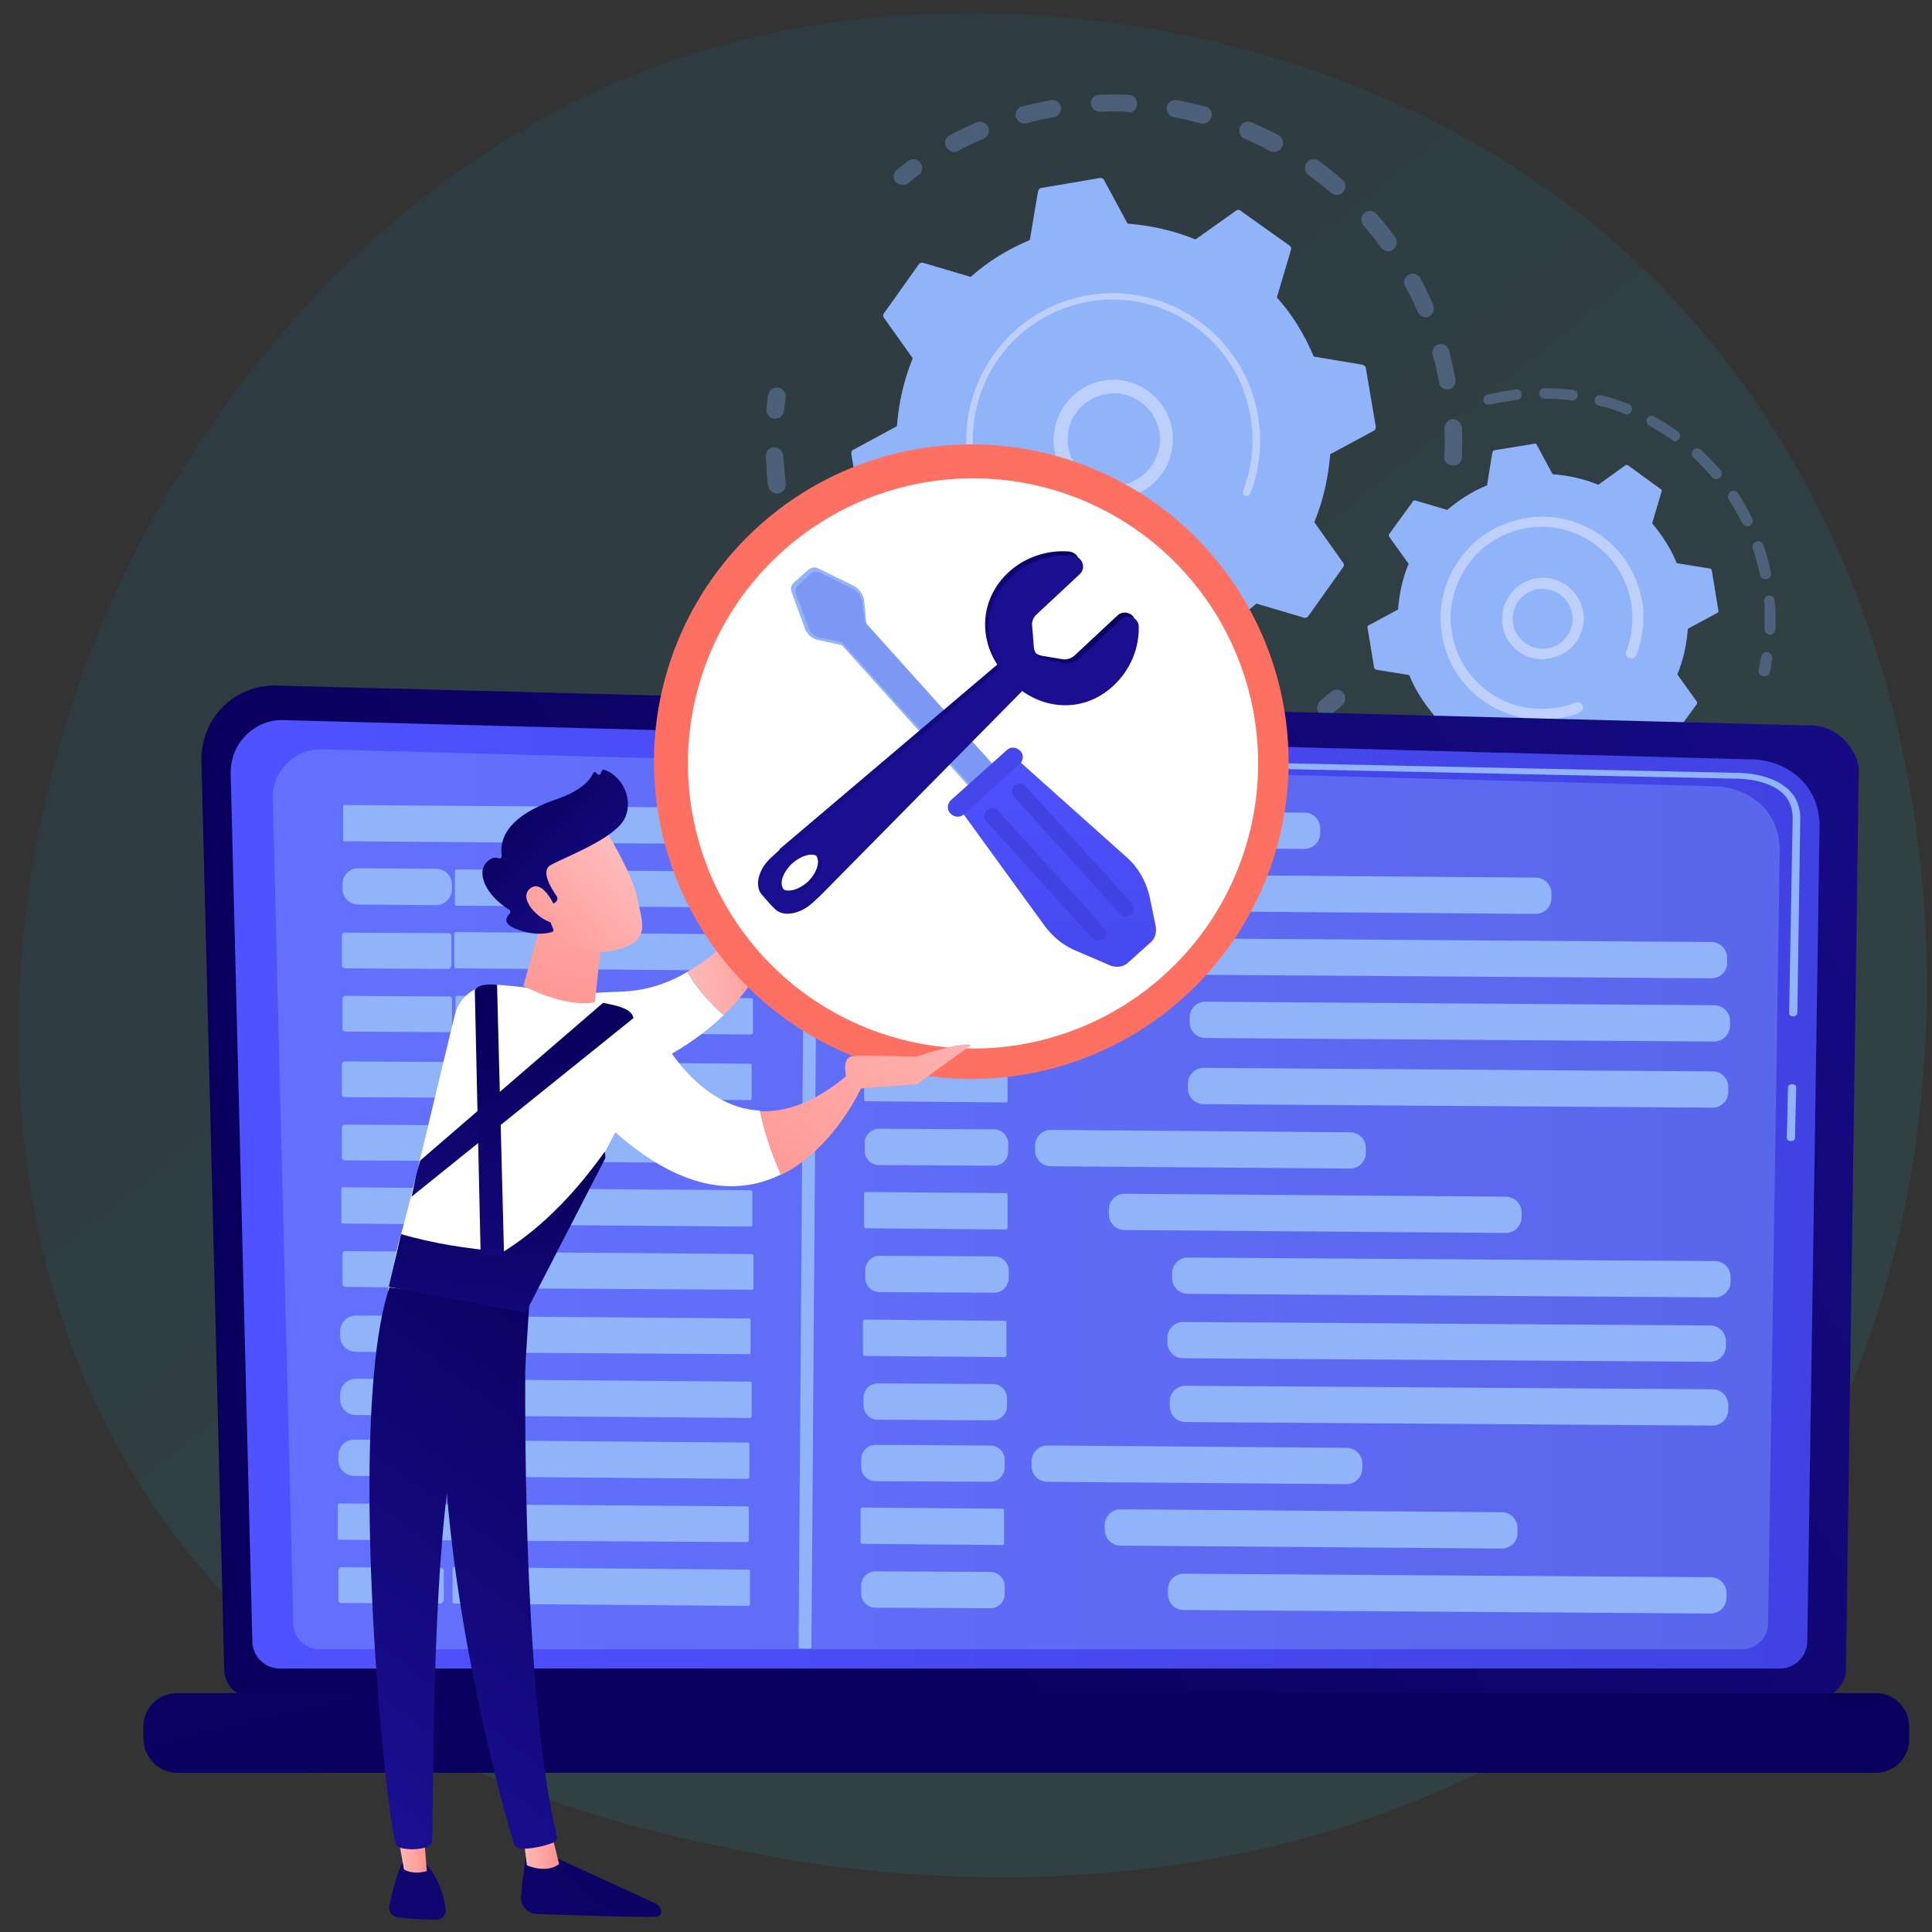 <?xml version="1.0" encoding="utf-8"?>
<!-- Generator: Adobe Illustrator 24.1.2, SVG Export Plug-In . SVG Version: 6.00 Build 0)  -->
<svg version="1.1" id="Слой_1" xmlns="http://www.w3.org/2000/svg" xmlns:xlink="http://www.w3.org/1999/xlink" x="0px" y="0px"
	 viewBox="0 0 330 330" style="enable-background:new 0 0 330 330;" xml:space="preserve">
<rect x="0" y="0" width="330" height="330" fill="#333333" stroke="none"/>
<style type="text/css">
	.st0{opacity:0.1;fill:url(#SVGID_1_);enable-background:new    ;}
	.st1{opacity:0.3;}
	.st2{fill:#91B3FA;}
	.st3{fill:#BDD0FB;}
	.st4{fill:url(#SVGID_2_);}
	.st5{fill:url(#SVGID_3_);}
	.st6{opacity:0.32;fill:#91B3FA;enable-background:new    ;}
	.st7{fill:url(#SVGID_4_);}
	.st8{fill:#FFFFFF;}
	.st9{fill:url(#SVGID_5_);}
	.st10{fill:url(#SVGID_6_);}
	.st11{fill:#7D97F4;}
	.st12{fill:url(#SVGID_7_);}
	.st13{fill:url(#SVGID_8_);}
	.st14{fill:url(#SVGID_9_);}
	.st15{fill:url(#SVGID_10_);}
	.st16{fill:url(#SVGID_11_);}
	.st17{fill:url(#SVGID_12_);}
	.st18{fill:url(#SVGID_13_);}
	.st19{fill:url(#SVGID_14_);}
	.st20{fill:url(#SVGID_15_);}
	.st21{fill:url(#SVGID_16_);}
	.st22{fill:url(#SVGID_17_);}
	.st23{fill:url(#SVGID_18_);}
	.st24{fill:url(#SVGID_19_);}
	.st25{fill:url(#SVGID_20_);}
	.st26{fill:url(#SVGID_21_);}
	.st27{fill:url(#SVGID_22_);}
	.st28{fill:url(#SVGID_23_);}
	.st29{fill:url(#SVGID_24_);}
	.st30{fill:url(#SVGID_25_);}
	.st31{fill:url(#SVGID_26_);}
	.st32{fill:url(#SVGID_27_);}
	.st33{fill:url(#SVGID_28_);}
	.st34{fill:url(#SVGID_29_);}
</style>
<g>
	
		<linearGradient id="SVGID_1_" gradientUnits="userSpaceOnUse" x1="368.109" y1="-85.53" x2="81.572" y2="270.331" gradientTransform="matrix(1 0 0 -1 0 332)">
		<stop  offset="0" style="stop-color:#20C3D0"/>
		<stop  offset="0.302" style="stop-color:#1EC0D0"/>
		<stop  offset="0.535" style="stop-color:#19B6CF"/>
		<stop  offset="0.745" style="stop-color:#11A6CD"/>
		<stop  offset="0.941" style="stop-color:#058FCA"/>
		<stop  offset="1" style="stop-color:#0086C9"/>
	</linearGradient>
	<path class="st0" d="M291.3,275.8c-6.7,6.9-13,11.3-18,14.8c-58.8,41-128.4,29.1-143.2,26.2c-21.8-4.3-64.1-12.7-94.6-47.6
		c-46.2-52.8-39-136-3.2-190.9c6.6-10,41.2-65.8,111.5-74.7C186.4-1.9,236.1,9,272,38.2C347.4,99.7,342.1,223.8,291.3,275.8z"/>
	<g>
		<g>
			<g class="st1">
				<path class="st2" d="M248.1,79.5c-0.8,0-1.5-0.7-1.4-1.5c0.1-1.6,0.1-3.2,0-4.8c0-0.8,0.6-1.5,1.4-1.6l0,0
					c0.8,0,1.5,0.6,1.6,1.4c0.1,1.7,0.1,3.4,0,5.1c0,0.8-0.6,1.4-1.4,1.4C248.2,79.5,248.1,79.5,248.1,79.5z M245.8,65.3
					c-0.3-1.6-0.6-3.2-1.1-4.7c-0.2-0.8,0.3-1.6,1-1.8c0.8-0.2,1.6,0.3,1.8,1c0.4,1.6,0.8,3.3,1.1,5c0.1,0.8-0.4,1.6-1.2,1.7
					c-0.1,0-0.1,0-0.2,0C246.6,66.6,245.9,66.1,245.8,65.3z M242.1,53.2c-0.6-1.5-1.3-2.9-2.1-4.3c-0.4-0.7-0.1-1.6,0.6-2
					c0.7-0.4,1.6-0.1,2,0.6c0.8,1.5,1.5,3,2.2,4.6c0.3,0.8,0,1.6-0.8,2c-0.2,0.1-0.3,0.1-0.5,0.1C243,54.2,242.4,53.8,242.1,53.2z
					 M235.9,42.3c-0.9-1.3-2-2.6-3-3.8c-0.5-0.6-0.5-1.6,0.1-2.1s1.6-0.5,2.1,0.1c1.1,1.3,2.2,2.6,3.2,4c0.5,0.7,0.3,1.6-0.3,2.1
					c-0.2,0.2-0.5,0.3-0.8,0.3C236.7,42.9,236.2,42.7,235.9,42.3z M227.3,32.9c-1.2-1-2.5-2.1-3.8-3c-0.7-0.5-0.8-1.4-0.3-2.1
					s1.4-0.8,2.1-0.3c1.4,1,2.7,2.1,4,3.2c0.6,0.5,0.7,1.5,0.1,2.1c-0.3,0.3-0.6,0.5-1,0.5C228,33.3,227.6,33.2,227.3,32.9z
					 M216.9,25.8c-1.4-0.8-2.9-1.5-4.3-2.1c-0.8-0.3-1.1-1.2-0.8-2s1.2-1.1,2-0.8c1.5,0.7,3.1,1.4,4.6,2.2c0.7,0.4,1,1.3,0.6,2
					c-0.3,0.5-0.7,0.8-1.2,0.8C217.4,26,217.2,25.9,216.9,25.8z M161.6,25.1c-0.4-0.7-0.1-1.6,0.6-2c1.5-0.8,3-1.5,4.6-2.2
					c0.8-0.3,1.6,0,2,0.8c0.3,0.8,0,1.6-0.8,2c-1.5,0.6-2.9,1.3-4.4,2.1c-0.2,0.1-0.4,0.2-0.6,0.2C162.4,25.9,161.9,25.6,161.6,25.1
					z M205.2,21.1c-1.5-0.4-3.1-0.8-4.7-1.1c-0.8-0.1-1.3-0.9-1.2-1.7c0.1-0.8,0.9-1.3,1.7-1.2c1.7,0.3,3.3,0.7,4.9,1.1
					c0.8,0.2,1.3,1,1,1.8c-0.2,0.6-0.7,1.1-1.3,1.1C205.5,21.1,205.3,21.1,205.2,21.1z M173.5,20c-0.2-0.8,0.3-1.6,1-1.8
					c1.6-0.4,3.3-0.8,5-1.1c0.8-0.2,1.6,0.4,1.7,1.2c0.1,0.8-0.4,1.6-1.2,1.7c-1.6,0.3-3.2,0.6-4.7,1.1c-0.1,0-0.2,0-0.3,0
					C174.4,21.1,173.7,20.7,173.5,20z M192.7,19.1c-1.6-0.1-3.2-0.1-4.8,0c-0.8,0-1.5-0.6-1.6-1.4c0-0.8,0.6-1.5,1.4-1.5l0,0
					c1.7-0.1,3.4-0.1,5.1,0c0.8,0,1.5,0.7,1.4,1.6c0,0.8-0.6,1.4-1.4,1.4C192.8,19.1,192.7,19.1,192.7,19.1z"/>
				<path class="st2" d="M154.3,31.6c0.3,0,0.6-0.1,0.8-0.3c0.6-0.5,1.2-1,1.8-1.4c0.7-0.5,0.8-1.4,0.3-2.1s-1.4-0.8-2.1-0.3
					c-0.7,0.5-1.3,1-1.9,1.5c-0.6,0.5-0.8,1.4-0.2,2.1C153.3,31.4,153.8,31.6,154.3,31.6z"/>
			</g>
			<g class="st1">
				<path class="st2" d="M132.5,71.5c0.7,0,1.3-0.6,1.4-1.3c0.1-0.8,0.2-1.5,0.3-2.3s-0.5-1.6-1.3-1.7s-1.6,0.5-1.7,1.3
					c-0.1,0.8-0.2,1.6-0.3,2.4s0.5,1.5,1.3,1.6C132.4,71.5,132.5,71.5,132.5,71.5z"/>
				<path class="st2" d="M191,135.1c-0.8,0-1.5-0.6-1.5-1.5c0-0.8,0.6-1.5,1.5-1.5c1.6,0,3.2-0.1,4.7-0.3c0.8-0.1,1.5,0.5,1.6,1.3
					s-0.5,1.5-1.3,1.6c-0.7,0.1-1.4,0.1-2.1,0.2C192.9,135,191.9,135,191,135.1z M202.2,132.3c-0.2-0.8,0.3-1.6,1.1-1.8
					c1.5-0.4,3.1-0.8,4.6-1.3c0.8-0.3,1.6,0.2,1.9,1c0.3,0.8-0.2,1.6-1,1.9c-1.6,0.5-3.2,1-4.8,1.4c-0.1,0-0.2,0-0.3,0
					C203,133.5,202.3,133.1,202.2,132.3z M182.9,134.6c-1.6-0.2-3.3-0.5-4.9-0.8c-0.8-0.2-1.3-1-1.2-1.8c0.2-0.8,1-1.3,1.8-1.2
					c1.5,0.3,3.1,0.6,4.7,0.8c0.8,0.1,1.4,0.8,1.3,1.7c-0.1,0.7-0.7,1.3-1.4,1.3C183.1,134.6,183,134.6,182.9,134.6z M214.3,128.4
					c-0.4-0.7-0.1-1.6,0.7-2c1.4-0.7,2.8-1.5,4.2-2.3c0.7-0.4,1.6-0.2,2,0.5s0.2,1.6-0.5,2c-1.4,0.9-2.9,1.7-4.4,2.4
					c-0.2,0.1-0.4,0.1-0.6,0.1C215.2,129.2,214.6,128.9,214.3,128.4z M170.1,131.6c-1.6-0.6-3.1-1.2-4.6-1.9c-0.7-0.3-1.1-1.2-0.7-2
					c0.3-0.7,1.2-1.1,2-0.7c1.4,0.7,2.9,1.3,4.4,1.8c0.8,0.3,1.2,1.1,0.9,1.9c-0.2,0.6-0.7,0.9-1.3,1
					C170.5,131.7,170.3,131.7,170.1,131.6z M158.4,125.8c-1.4-0.9-2.8-1.8-4.1-2.8c-0.7-0.5-0.8-1.4-0.3-2.1s1.4-0.8,2.1-0.3
					c1.3,1,2.6,1.9,3.9,2.7c0.7,0.4,0.9,1.4,0.5,2.1c-0.3,0.4-0.7,0.7-1.2,0.7C159,126.1,158.6,126,158.4,125.8z M148.1,117.7
					c-1.2-1.2-2.3-2.4-3.4-3.7c-0.5-0.6-0.5-1.6,0.2-2.1c0.6-0.5,1.6-0.5,2.1,0.2c1,1.2,2.1,2.4,3.2,3.5c0.6,0.6,0.6,1.5,0,2.1
					c-0.3,0.3-0.6,0.4-1,0.4C148.9,118.1,148.5,118,148.1,117.7z M139.9,107.4c-0.9-1.4-1.7-2.9-2.5-4.3c-0.4-0.7-0.1-1.6,0.6-2
					c0.7-0.4,1.6-0.1,2,0.6c0.7,1.4,1.5,2.8,2.4,4.1c0.4,0.7,0.2,1.6-0.5,2.1c-0.2,0.1-0.5,0.2-0.7,0.2
					C140.8,108.2,140.2,107.9,139.9,107.4z M134.2,95.7c-0.6-1.6-1.1-3.2-1.5-4.8c-0.2-0.8,0.3-1.6,1.1-1.8c0.8-0.2,1.6,0.3,1.8,1.1
					c0.4,1.5,0.9,3,1.4,4.5c0.3,0.8-0.1,1.6-0.9,1.9c-0.1,0-0.3,0.1-0.4,0.1C135,96.7,134.4,96.3,134.2,95.7z M131.2,82.9
					c-0.2-1.2-0.3-2.4-0.3-3.7c0-0.4-0.1-0.9-0.1-1.3c0-0.8,0.6-1.5,1.4-1.5c0.8,0,1.5,0.6,1.6,1.4c0,0.4,0,0.8,0.1,1.3
					c0.1,1.2,0.2,2.3,0.3,3.5c0.1,0.8-0.5,1.6-1.3,1.7h-0.1C131.9,84.3,131.3,83.7,131.2,82.9z"/>
				<path class="st2" d="M226.6,122.3c0.3,0,0.6-0.1,0.8-0.3c0.6-0.5,1.3-1,1.9-1.6c0.6-0.5,0.7-1.5,0.1-2.1
					c-0.5-0.6-1.5-0.7-2.1-0.1c-0.6,0.5-1.2,1-1.8,1.5s-0.7,1.5-0.2,2.1C225.6,122.2,226.1,122.4,226.6,122.3z"/>
			</g>
			<g>
				<path class="st2" d="M229.4,96.9c0.2-0.2,0.2-0.6,0-0.8l-4.9-6.9c1.5-3.7,2.4-7.6,2.7-11.6l7.4-4c0.3-0.1,0.4-0.4,0.4-0.7
					l-1.7-10c0-0.3-0.3-0.5-0.6-0.6l-8.3-1.4c-1.6-3.8-3.7-7.2-6.3-10.1l2.4-8.1c0.1-0.3,0-0.6-0.3-0.8l-8.3-5.9
					c-0.2-0.2-0.6-0.2-0.8,0l-6.9,4.9c-3.7-1.5-7.6-2.4-11.6-2.7l-4-7.4c-0.1-0.3-0.4-0.4-0.7-0.4l-10,1.7c-0.3,0-0.5,0.3-0.6,0.6
					l-1.4,8.3c-3.8,1.6-7.2,3.7-10.1,6.3l-8.1-2.4c-0.3-0.1-0.6,0-0.8,0.3l-5.9,8.3c-0.2,0.2-0.2,0.6,0,0.8l4.9,6.9
					c-1.5,3.7-2.4,7.6-2.7,11.6l-7.4,4c-0.3,0.1-0.4,0.4-0.4,0.7l1.7,10c0,0.3,0.3,0.5,0.6,0.6l8.3,1.4c1.6,3.8,3.7,7.2,6.3,10.1
					l-2.4,8.1c-0.1,0.3,0,0.6,0.3,0.8l8.3,5.9c0.2,0.2,0.6,0.2,0.8,0l6.9-4.9c3.7,1.5,7.6,2.4,11.6,2.7l4,7.4
					c0.1,0.3,0.4,0.4,0.7,0.4l10-1.7c0.3,0,0.5-0.3,0.6-0.6l1.4-8.3c3.8-1.6,7.2-3.7,10.1-6.3l8.1,2.4c0.3,0.1,0.6,0,0.8-0.3
					L229.4,96.9z"/>
				<g>
					<path class="st3" d="M189.3,85.3c-5.6-0.5-9.8-5.4-9.3-11c0.2-2.7,1.5-5.2,3.6-7s4.7-2.6,7.4-2.4c5.6,0.5,9.8,5.4,9.3,11
						c-0.4,5.1-4.6,9-9.5,9.3C190.3,85.3,189.8,85.3,189.3,85.3z M185.1,69.1c-1.6,1.4-2.6,3.2-2.7,5.3c-0.4,4.3,2.9,8.1,7.2,8.5
						s8.1-2.9,8.5-7.2c0.4-4.3-2.9-8.1-7.2-8.5c-0.4,0-0.8,0-1.2,0C187.9,67.4,186.4,68,185.1,69.1z"/>
				</g>
				<path class="st3" d="M191.5,100c0.9-0.1,1.7-0.2,2.6-0.3l0,0c0.3,0,0.5-0.1,0.8-0.1c1.3-0.3,2.6-0.6,3.9-1.1c0,0,0,0,0.1,0
					c0,0,0.1,0,0.1-0.1c0.1,0,0.2-0.1,0.3-0.1c0.2-0.1,0.4-0.3,0.4-0.6c0-0.1,0-0.1,0-0.2c-0.1-0.3-0.5-0.5-0.8-0.3
					c-1.6,0.6-3.2,1.1-4.9,1.4c-8.4,1.4-16.5-1.8-21.7-7.6c-2.9-3.3-5-7.4-5.8-12c-0.1-0.8-0.2-1.6-0.3-2.4
					c-0.3-5.5,1.2-10.9,4.4-15.4c3.7-5.2,9.2-8.6,15.5-9.7c13-2.2,25.4,6.7,27.5,19.7c0.1,0.8,0.2,1.6,0.3,2.4
					c0.2,3.5-0.3,7-1.6,10.3c0,0.1,0,0.2,0,0.3c0,0.2,0.2,0.4,0.4,0.5c0.3,0.1,0.7,0,0.8-0.3c1.4-3.4,1.9-7.1,1.7-10.8
					c-0.1-0.8-0.2-1.7-0.3-2.5c-2.3-13.7-15.2-22.9-28.9-20.7c-6.6,1.1-12.4,4.7-16.3,10.2c-3.4,4.8-5,10.4-4.6,16.2
					c0.1,0.9,0.2,1.7,0.3,2.6c1.1,6.6,4.7,12.4,10.2,16.3C180.1,98.8,185.7,100.4,191.5,100z"/>
			</g>
		</g>
		<g>
			<g class="st1">
				<path class="st2" d="M301.5,115.5c0.4,0,0.7-0.3,0.8-0.7c0.2-0.8,0.3-1.5,0.4-2.3c0.1-0.5-0.3-1-0.8-1.1s-1,0.3-1.1,0.8
					c-0.1,0.7-0.3,1.5-0.4,2.2c-0.1,0.5,0.2,1,0.7,1.1C301.3,115.5,301.4,115.5,301.5,115.5z"/>
				<path class="st2" d="M302.3,108.4c-0.5,0-0.9-0.4-0.9-1c0-1.3,0-2.6,0-3.9c0-0.3,0-0.5-0.1-0.8c0-0.5,0.3-1,0.8-1s1,0.3,1,0.8
					c0,0.3,0,0.6,0.1,0.8c0.1,1.3,0.1,2.7,0.1,4C303.2,108,302.8,108.4,302.3,108.4C302.4,108.4,302.3,108.4,302.3,108.4z
					 M300.6,98.2c-0.3-1.5-0.7-3-1.2-4.5c-0.2-0.5,0.1-1,0.6-1.2s1,0.1,1.2,0.6c0.5,1.5,1,3.1,1.3,4.7c0.1,0.5-0.2,1-0.7,1.1h-0.1
					C301.1,99,300.7,98.6,300.6,98.2z M297.6,89.4c-0.7-1.4-1.5-2.8-2.3-4.1c-0.3-0.4-0.2-1,0.3-1.3c0.4-0.3,1-0.2,1.3,0.3
					c0.9,1.4,1.7,2.8,2.4,4.3c0.2,0.5,0,1-0.4,1.2c-0.1,0.1-0.2,0.1-0.3,0.1C298.1,89.9,297.8,89.7,297.6,89.4z M292.5,81.6
					c-1-1.2-2.1-2.3-3.2-3.4c-0.4-0.3-0.4-0.9-0.1-1.3s0.9-0.4,1.3-0.1c1.2,1.1,2.3,2.3,3.4,3.5c0.3,0.4,0.3,1-0.1,1.3
					c-0.2,0.1-0.3,0.2-0.5,0.2C293,81.9,292.7,81.8,292.5,81.6z M285.7,75.2c-1.3-0.9-2.6-1.7-4-2.5c-0.4-0.2-0.6-0.8-0.4-1.2
					c0.2-0.4,0.8-0.6,1.2-0.4c1.4,0.8,2.8,1.7,4.1,2.6c0.4,0.3,0.5,0.9,0.2,1.3c-0.2,0.2-0.4,0.4-0.7,0.4
					C286,75.4,285.8,75.4,285.7,75.2z M277.5,70.7c-1.4-0.6-2.9-1.1-4.4-1.4c-0.5-0.1-0.8-0.6-0.7-1.1c0.1-0.5,0.6-0.8,1.1-0.7
					c1.6,0.4,3.1,0.9,4.7,1.5c0.5,0.2,0.7,0.7,0.5,1.2c-0.1,0.3-0.5,0.6-0.8,0.6C277.7,70.8,277.6,70.8,277.5,70.7z M268.5,68.4
					c-1.5-0.2-3.1-0.3-4.7-0.3c-0.5,0-0.9-0.4-0.9-0.9s0.4-0.9,0.9-0.9c1.6,0,3.3,0.1,4.9,0.3c0.5,0.1,0.9,0.5,0.8,1
					C269.4,68,269.1,68.4,268.5,68.4C268.6,68.4,268.5,68.4,268.5,68.4z M253.4,68.5c-0.1-0.5,0.2-1,0.7-1.1
					c1.4-0.3,2.8-0.6,4.2-0.8c0.2,0,0.4-0.1,0.6-0.1c0.5-0.1,1,0.3,1,0.8c0.1,0.5-0.3,1-0.8,1c-0.2,0-0.4,0-0.6,0.1
					c-1.3,0.2-2.7,0.4-4,0.7c-0.1,0-0.1,0-0.2,0C253.9,69.2,253.5,68.9,253.4,68.5z"/>
			</g>
			<g class="st1">
				<path class="st2" d="M265.5,145.7c-1.6,0.1-3.2,0.1-4.8,0c-0.5,0-0.9-0.5-0.9-1s0.5-0.9,1-0.9c1.5,0.1,3.1,0.1,4.6,0
					c0.5,0,0.9,0.4,1,0.9C266.4,145.2,266,145.6,265.5,145.7L265.5,145.7z M269.2,144.4c-0.1-0.5,0.2-1,0.8-1.1
					c1.5-0.3,3-0.6,4.5-1.1c0.5-0.1,1,0.1,1.1,0.6s-0.1,1-0.6,1.1c-1.5,0.5-3.1,0.8-4.7,1.1h-0.1
					C269.7,145.2,269.3,144.9,269.2,144.4z M255.9,145c-1.6-0.3-3.1-0.7-4.7-1.2c-0.5-0.2-0.7-0.7-0.6-1.2c0.2-0.5,0.7-0.7,1.2-0.6
					c1.4,0.5,2.9,0.9,4.4,1.2c0.5,0.1,0.8,0.6,0.7,1.1c-0.1,0.4-0.4,0.7-0.8,0.7C256.1,145,256,145,255.9,145z M278.3,141.9
					c-0.2-0.5,0-1,0.5-1.2c1.4-0.6,2.8-1.3,4.1-2.1c0.4-0.3,1-0.1,1.3,0.3c0.3,0.4,0.1,1-0.3,1.3c-1.4,0.8-2.8,1.6-4.3,2.2
					c-0.1,0-0.2,0.1-0.3,0.1C278.8,142.5,278.5,142.3,278.3,141.9z M246.8,142c-1.5-0.7-2.9-1.4-4.2-2.3c-0.4-0.3-0.6-0.8-0.3-1.3
					c0.3-0.4,0.8-0.6,1.3-0.3c1.3,0.8,2.7,1.5,4,2.2c0.5,0.2,0.7,0.8,0.4,1.2c-0.1,0.3-0.5,0.5-0.8,0.5
					C247.1,142.1,246.9,142.1,246.8,142z M238.6,136.9c-1.2-1-2.4-2.1-3.6-3.2c-0.4-0.4-0.3-0.9,0-1.3c0.4-0.4,0.9-0.3,1.3,0
					c1.1,1.1,2.2,2.1,3.4,3.1c0.4,0.3,0.5,0.9,0.1,1.3c-0.2,0.2-0.4,0.3-0.7,0.3C239,137.1,238.8,137.1,238.6,136.9z M231.9,130
					c-1-1.3-1.9-2.6-2.7-4c-0.3-0.4-0.1-1,0.3-1.3c0.4-0.3,1-0.1,1.3,0.3c0.8,1.3,1.6,2.6,2.6,3.8c0.3,0.4,0.2,1-0.2,1.3
					c-0.1,0.1-0.3,0.2-0.5,0.2C232.4,130.4,232.1,130.3,231.9,130z"/>
				<path class="st2" d="M287.3,137.6c0.2,0,0.4-0.1,0.5-0.2c0.6-0.5,1.2-1,1.8-1.5c0.4-0.3,0.4-0.9,0.1-1.3
					c-0.3-0.4-0.9-0.4-1.3-0.1c-0.6,0.5-1.1,1-1.7,1.4c-0.4,0.3-0.5,0.9-0.2,1.3C286.7,137.5,287,137.7,287.3,137.6z"/>
			</g>
			<g>
				<path class="st2" d="M289.8,120.3c0.1-0.2,0.1-0.4,0-0.5l-3.3-4.6c1-2.4,1.6-5.1,1.8-7.8l5-2.7c0.2-0.1,0.3-0.3,0.2-0.5
					l-1.1-6.7c0-0.2-0.2-0.4-0.4-0.4l-5.6-0.9c-1-2.5-2.5-4.8-4.2-6.8l1.6-5.4c0.1-0.2,0-0.4-0.2-0.5l-5.5-4c-0.2-0.1-0.4-0.1-0.5,0
					l-4.6,3.3c-2.4-1-5.1-1.6-7.8-1.8l-2.7-5c-0.1-0.2-0.3-0.3-0.5-0.2l-6.7,1.1c-0.2,0-0.3,0.2-0.4,0.4l-0.9,5.6
					c-2.5,1-4.8,2.5-6.8,4.2l-5.4-1.6c-0.2-0.1-0.4,0-0.5,0.2l-4,5.5c-0.1,0.2-0.1,0.4,0,0.5l3.3,4.6c-1,2.4-1.6,5.1-1.8,7.8l-5,2.7
					c-0.2,0.1-0.3,0.3-0.2,0.5l1.1,6.7c0,0.2,0.2,0.3,0.4,0.4l5.6,0.9c1,2.5,2.5,4.8,4.2,6.8l-1.6,5.4c-0.1,0.2,0,0.4,0.2,0.5l5.5,4
					c0.2,0.1,0.4,0.1,0.5,0l4.6-3.3c2.4,1,5.1,1.6,7.8,1.8l2.7,5c0.1,0.2,0.3,0.3,0.5,0.2l6.7-1.1c0.2,0,0.3-0.2,0.4-0.4l0.9-5.6
					c2.5-1,4.8-2.5,6.8-4.2l5.4,1.6c0.2,0.1,0.4,0,0.5-0.2L289.8,120.3z"/>
				<g>
					<path class="st3" d="M262.9,112.6c-1.9-0.2-3.5-1-4.7-2.4s-1.8-3.2-1.6-5.1c0.3-3.8,3.7-6.7,7.5-6.4c3.8,0.3,6.7,3.7,6.4,7.5
						c-0.2,1.9-1,3.5-2.4,4.7c-1.2,1-2.6,1.5-4,1.6C263.6,112.7,263.3,112.6,262.9,112.6z M258.4,105.3c-0.1,1.4,0.3,2.7,1.2,3.7
						c0.9,1,2.1,1.7,3.5,1.8l0,0c1.4,0.1,2.7-0.3,3.7-1.2c1-0.9,1.7-2.1,1.8-3.5c0.2-2.8-1.9-5.3-4.7-5.5c-0.3,0-0.5,0-0.8,0
						C260.7,100.7,258.6,102.7,258.4,105.3z"/>
				</g>
				<path class="st3" d="M264.5,122.9c0.6,0,1.2-0.1,1.8-0.2c1.2-0.2,2.3-0.5,3.4-0.9c0,0,0.1,0,0.1-0.1c0.4-0.2,0.6-0.5,0.6-0.9
					c0-0.1,0-0.2-0.1-0.3c-0.2-0.5-0.7-0.7-1.2-0.5c-1,0.4-2.1,0.7-3.2,0.9l0,0c-0.1,0-0.1,0-0.2,0c-2.6,0.4-5.2,0.1-7.6-0.7
					c-1.3-0.5-2.5-1.1-3.7-1.9l0,0c0,0-0.1,0-0.1-0.1c-3.4-2.4-5.6-6-6.3-10.1c-0.1-0.5-0.1-1.1-0.2-1.6c-0.2-3.5,0.8-7,2.9-10
					c2.4-3.4,6-5.6,10.1-6.3c4.1-0.7,8.2,0.3,11.5,2.7c3.4,2.4,5.6,6,6.3,10.1c0.1,0.5,0.1,1,0.2,1.6c0.1,2.3-0.2,4.5-1,6.6
					c-0.1,0.1-0.1,0.3-0.1,0.4c0,0.3,0.2,0.7,0.6,0.8c0.5,0.2,1,0,1.2-0.5c0.9-2.4,1.3-4.9,1.2-7.4c0-0.6-0.1-1.2-0.2-1.7
					c-0.8-4.6-3.2-8.6-7-11.3c-3.8-2.7-8.4-3.8-12.9-3c-4.6,0.8-8.6,3.2-11.3,7c-2.3,3.3-3.5,7.2-3.2,11.1c0,0.6,0.1,1.2,0.2,1.8
					C247.7,117.3,255.7,123.4,264.5,122.9z"/>
			</g>
		</g>
	</g>
	<g>
		
			<linearGradient id="SVGID_2_" gradientUnits="userSpaceOnUse" x1="112.363" y1="85.346" x2="375.32" y2="259.403" gradientTransform="matrix(1 0 0 -1 0 332)">
			<stop  offset="0" style="stop-color:#09005D"/>
			<stop  offset="1" style="stop-color:#1A0F91"/>
		</linearGradient>
		<path class="st4" d="M38.3,285.1c0,2.7,2.2,4.9,4.9,4.9h267.2c2.7,0,4.9-2.2,4.9-4.9l2.2-153.6c0-2.7-3.2-8-9.1-7.6l-261.2-6.8
			c-3.4-0.1-6.7,1.2-9.1,3.6s-3.7,5.7-3.7,9.1L38.3,285.1z"/>
		
			<linearGradient id="SVGID_3_" gradientUnits="userSpaceOnUse" x1="39.4" y1="128.003" x2="310.8" y2="128.003" gradientTransform="matrix(1 0 0 -1 0 332)">
			<stop  offset="0" style="stop-color:#4F52FF"/>
			<stop  offset="1" style="stop-color:#4042E2"/>
		</linearGradient>
		<path class="st5" d="M43.1,280.3c0,2.6,2.1,4.7,4.7,4.7H304c2.6,0,4.7-2.1,4.7-4.7l2.1-139.4c-0.2-8.4-7.6-11.4-12.1-11.2
			L48.4,123c-2.4-0.1-4.7,0.9-6.4,2.6s-2.6,4-2.6,6.4L43.1,280.3z"/>
		<path class="st6" d="M50.1,277.3c0,2.4,2,4.4,4.4,4.4h243.1c2.4,0,4.4-2,4.4-4.4l2-132.3c-0.2-8-7.2-10.8-11.4-10.7L55.1,128
			c-2.3-0.1-4.5,0.8-6.1,2.4c-1.6,1.6-2.5,3.8-2.4,6.1L50.1,277.3z"/>
		<g>
			<path class="st2" d="M305.9,194.9L305.9,194.9c-0.4,0-0.7-0.2-0.7-0.5l0.2-8.7c0-0.3,0.3-0.5,0.7-0.5l0,0c0.4,0,0.7,0.2,0.7,0.5
				l-0.2,8.7C306.6,194.7,306.3,194.9,305.9,194.9z"/>
			<path class="st2" d="M306.3,173.6L306.3,173.6c-0.4,0-0.7-0.2-0.7-0.5l0.6-33.4c0-2-0.8-3.6-2.3-4.7c-2.9-2.1-7.4-2-7.6-2
				l-80-1.7c-0.4,0-0.7-0.3-0.7-0.5c0-0.3,0.3-0.5,0.7-0.5l80,1.7c0.5,0,5.3-0.1,8.5,2.3c1.8,1.3,2.7,3.2,2.7,5.5L307,173
				C307,173.3,306.7,173.6,306.3,173.6z"/>
		</g>
		
			<linearGradient id="SVGID_4_" gradientUnits="userSpaceOnUse" x1="172.618" y1="47.399" x2="124.368" y2="251.123" gradientTransform="matrix(1 0 0 -1 0 332)">
			<stop  offset="0" style="stop-color:#09005D"/>
			<stop  offset="1" style="stop-color:#1A0F91"/>
		</linearGradient>
		<path class="st7" d="M30.2,302.8h290.2c3.1,0,5.7-2.5,5.7-5.7v-2.2c0-3.1-2.5-5.7-5.7-5.7H30.2c-3.1,0-5.7,2.5-5.7,5.7v2.2
			C24.6,300.2,27.1,302.8,30.2,302.8z"/>
		<g>
			<path class="st2" d="M128.1,144.2l-69.2-0.5c-0.2,0-0.3-0.1-0.3-0.3v-5.6c0-0.2,0.1-0.3,0.3-0.3l69.2,0.5c0.2,0,0.3,0.1,0.3,0.3
				v5.6C128.4,144.1,128.3,144.2,128.1,144.2z"/>
			<path class="st2" d="M171.8,144.6l-23.9-0.2c-0.2,0-0.3-0.1-0.3-0.3v-5.6c0-0.2,0.1-0.3,0.3-0.3l23.9,0.2c0.2,0,0.3,0.1,0.3,0.3
				v5.6C172.1,144.5,172,144.6,171.8,144.6z"/>
			<path class="st2" d="M222.8,145l-42.9-0.3c-1.5,0-2.7-1.2-2.7-2.7v-0.8c0-1.5,1.2-2.7,2.7-2.7l42.9,0.3c1.5,0,2.7,1.2,2.7,2.7
				v0.8C225.5,143.8,224.3,145,222.8,145z"/>
			<path class="st2" d="M74.5,154.6l-13.3-0.1c-1.5,0-2.7-1.2-2.7-2.7V151c0-1.5,1.2-2.7,2.7-2.7l13.3,0.1c1.5,0,2.7,1.2,2.7,2.7
				v0.8C77.2,153.4,75.9,154.6,74.5,154.6z"/>
			<path class="st2" d="M128.2,155L78,154.7c-0.2,0-0.3-0.1-0.3-0.3v-5.6c0-0.2,0.1-0.3,0.3-0.3l50.2,0.4c0.2,0,0.3,0.1,0.3,0.3v5.6
				C128.5,154.9,128.3,155,128.2,155z"/>
			<path class="st2" d="M169.8,155.4l-19.7-0.1c-1.3,0-2.4-1.1-2.4-2.4v-1.4c0-1.3,1.1-2.4,2.4-2.4l19.7,0.1c1.3,0,2.4,1.1,2.4,2.4
				v1.4C172.2,154.4,171.1,155.5,169.8,155.4z"/>
			<path class="st2" d="M262.3,156.1l-65.4-0.5c-1.5,0-2.7-1.2-2.7-2.7v-0.8c0-1.5,1.2-2.7,2.7-2.7l65.4,0.5c1.5,0,2.7,1.2,2.7,2.7
				v0.8C265,154.9,263.8,156.1,262.3,156.1z"/>
			<path class="st2" d="M76.5,165.5l-17.6-0.1c-0.3,0-0.6-0.3-0.5-0.6v-5c0-0.3,0.3-0.6,0.6-0.5l17.6,0.1c0.3,0,0.6,0.3,0.5,0.6v5
				C77.1,165.2,76.8,165.5,76.5,165.5z"/>
			<path class="st2" d="M128.1,165.8l-50.2-0.4c-0.2,0-0.3-0.1-0.3-0.3v-5.6c0-0.2,0.1-0.3,0.3-0.3l50.2,0.4c0.2,0,0.3,0.1,0.3,0.3
				v5.6C128.4,165.7,128.2,165.8,128.1,165.8z"/>
			<path class="st2" d="M171.8,166.3l-23.9-0.2c-0.2,0-0.3-0.1-0.3-0.3v-5.6c0-0.2,0.1-0.3,0.3-0.3l23.9,0.2c0.2,0,0.3,0.1,0.3,0.3
				v5.6C172.1,166.1,172,166.3,171.8,166.3z"/>
			<path class="st2" d="M292.3,167.1l-86.9-0.6c-1.5,0-2.7-1.2-2.7-2.7V163c0-1.5,1.2-2.7,2.7-2.7l86.9,0.6c1.5,0,2.7,1.2,2.7,2.7
				v0.8C295.1,165.9,293.8,167.1,292.3,167.1z"/>
			<path class="st2" d="M76.6,176.3L59,176.2c-0.3,0-0.6-0.3-0.5-0.6v-5c0-0.3,0.3-0.6,0.6-0.5l17.6,0.1c0.3,0,0.6,0.3,0.5,0.6v5
				C77.1,176,76.9,176.3,76.6,176.3z"/>
			<path class="st2" d="M128.3,176.7l-50.2-0.4c-0.2,0-0.3-0.1-0.3-0.3v-5.6c0-0.2,0.1-0.3,0.3-0.3l50.2,0.4c0.2,0,0.3,0.1,0.3,0.3
				v5.6C128.6,176.5,128.4,176.7,128.3,176.7z"/>
			<path class="st2" d="M169.9,177.1l-19.7-0.1c-1.3,0-2.4-1.1-2.4-2.4v-1.4c0-1.3,1.1-2.4,2.4-2.4l19.7,0.1c1.3,0,2.4,1.1,2.4,2.4
				v1.4C172.2,176,171.2,177.1,169.9,177.1z"/>
			<path class="st2" d="M292.8,177.9l-86.9-0.6c-1.5,0-2.7-1.2-2.7-2.7v-0.8c0-1.5,1.2-2.7,2.7-2.7l86.9,0.6c1.5,0,2.7,1.2,2.7,2.7
				v0.8C295.5,176.7,294.2,177.9,292.8,177.9z"/>
			<path class="st2" d="M76.5,187.5l-17.6-0.1c-0.3,0-0.6-0.3-0.5-0.6v-5c0-0.3,0.3-0.6,0.6-0.5l17.6,0.1c0.3,0,0.6,0.3,0.5,0.6v5
				C77,187.3,76.8,187.5,76.5,187.5z"/>
			<path class="st2" d="M128.1,187.9l-50.2-0.4c-0.2,0-0.3-0.1-0.3-0.3v-5.6c0-0.2,0.1-0.3,0.3-0.3l50.2,0.4c0.2,0,0.3,0.1,0.3,0.3
				v5.6C128.4,187.8,128.3,187.9,128.1,187.9z"/>
			<path class="st2" d="M171.8,188.3l-23.9-0.2c-0.2,0-0.3-0.1-0.3-0.3v-5.6c0-0.2,0.1-0.3,0.3-0.3l23.9,0.2c0.2,0,0.3,0.1,0.3,0.3
				v5.6C172.1,188.2,172,188.3,171.8,188.3z"/>
			<path class="st2" d="M292.5,189.2l-86.9-0.6c-1.5,0-2.7-1.2-2.7-2.7v-0.8c0-1.5,1.2-2.7,2.7-2.7l86.9,0.6c1.5,0,2.7,1.2,2.7,2.7
				v0.8C295.2,188,294,189.2,292.5,189.2z"/>
			<path class="st2" d="M76.5,198.3l-17.6-0.1c-0.3,0-0.6-0.3-0.5-0.6v-5c0-0.3,0.3-0.6,0.6-0.5l17.6,0.1c0.3,0,0.6,0.3,0.5,0.6v5
				C77.1,198.1,76.8,198.3,76.5,198.3z"/>
			<path class="st2" d="M128.3,198.7l-50.2-0.4c-0.2,0-0.3-0.1-0.3-0.3v-5.6c0-0.2,0.1-0.3,0.3-0.3l50.2,0.4c0.2,0,0.3,0.1,0.3,0.3
				v5.6C128.6,198.6,128.4,198.7,128.3,198.7z"/>
			<path class="st2" d="M169.8,199.1l-19.7-0.1c-1.3,0-2.4-1.1-2.4-2.4v-1.4c0-1.3,1.1-2.4,2.4-2.4l19.7,0.1c1.3,0,2.4,1.1,2.4,2.4
				v1.4C172.2,198.1,171.1,199.1,169.8,199.1z"/>
			<path class="st2" d="M230.6,199.6l-51.1-0.4c-1.5,0-2.7-1.2-2.7-2.7v-0.8c0-1.5,1.2-2.7,2.7-2.7l51.1,0.4c1.5,0,2.7,1.2,2.7,2.7
				v0.8C233.3,198.4,232.1,199.6,230.6,199.6z"/>
			<path class="st2" d="M128.2,209.5L58.6,209c-0.2,0-0.3-0.1-0.3-0.3v-5.6c0-0.2,0.1-0.3,0.3-0.3l69.6,0.5c0.2,0,0.3,0.1,0.3,0.3
				v5.6C128.5,209.4,128.4,209.5,128.2,209.5z"/>
			<path class="st2" d="M171.8,210l-23.9-0.2c-0.2,0-0.3-0.1-0.3-0.3v-5.6c0-0.2,0.1-0.3,0.3-0.3l23.9,0.2c0.2,0,0.3,0.1,0.3,0.3
				v5.6C172.1,209.8,172,210,171.8,210z"/>
			<path class="st2" d="M257.2,210.6l-65.1-0.5c-1.5,0-2.7-1.2-2.7-2.7v-0.8c0-1.5,1.2-2.7,2.7-2.7l65.1,0.5c1.5,0,2.7,1.2,2.7,2.7
				v0.8C259.9,209.4,258.7,210.6,257.2,210.6z"/>
			<path class="st2" d="M75.8,220L59,219.8c-0.3,0-0.6-0.3-0.5-0.6v-5c0-0.3,0.3-0.6,0.6-0.5l16.9,0.1c0.3,0,0.6,0.3,0.5,0.6v5
				C76.4,219.7,76.1,220,75.8,220z"/>
			<path class="st2" d="M128.4,220.3L78.2,220c-0.2,0-0.3-0.1-0.3-0.3v-5.6c0-0.2,0.1-0.3,0.3-0.3l50.2,0.4c0.2,0,0.3,0.1,0.3,0.3
				v5.6C128.7,220.2,128.5,220.3,128.4,220.3z"/>
			<path class="st2" d="M169.9,220.8l-19.7-0.1c-1.3,0-2.4-1.1-2.4-2.4v-1.4c0-1.3,1.1-2.4,2.4-2.4l19.7,0.1c1.3,0,2.4,1.1,2.4,2.4
				v1.4C172.2,219.7,171.2,220.8,169.9,220.8z"/>
			<path class="st2" d="M292.9,221.6l-90-0.6c-1.5,0-2.7-1.2-2.7-2.7v-0.8c0-1.5,1.2-2.7,2.7-2.7l90,0.6c1.5,0,2.7,1.2,2.7,2.7v0.8
				C295.6,220.4,294.4,221.6,292.9,221.6z"/>
			<path class="st2" d="M73.8,252.2l-13.3-0.1c-1.5,0-2.7-1.2-2.7-2.7v-0.8c0-1.5,1.2-2.7,2.7-2.7l13.3,0.1c1.5,0,2.7,1.2,2.7,2.7
				v0.8C76.5,251.1,75.2,252.3,73.8,252.2z"/>
			<path class="st2" d="M127.7,252.6l-50.2-0.4c-0.2,0-0.3-0.1-0.3-0.3v-5.6c0-0.2,0.1-0.3,0.3-0.3l50.2,0.4c0.2,0,0.3,0.1,0.3,0.3
				v5.6C128,252.5,127.8,252.6,127.7,252.6z"/>
			<path class="st2" d="M169.2,253.1l-19.7-0.1c-1.3,0-2.4-1.1-2.4-2.4v-1.4c0-1.3,1.1-2.4,2.4-2.4l19.7,0.1c1.3,0,2.4,1.1,2.4,2.4
				v1.4C171.6,252,170.5,253.1,169.2,253.1z"/>
			<path class="st2" d="M230,253.5l-51.1-0.4c-1.5,0-2.7-1.2-2.7-2.7v-0.8c0-1.5,1.2-2.7,2.7-2.7l51.1,0.4c1.5,0,2.7,1.2,2.7,2.7
				v0.8C232.7,252.3,231.5,253.5,230,253.5z"/>
			<path class="st2" d="M127.6,263.4L58,263c-0.2,0-0.3-0.1-0.3-0.3v-5.6c0-0.2,0.1-0.3,0.3-0.3l69.6,0.5c0.2,0,0.3,0.1,0.3,0.3v5.6
				C127.9,263.3,127.8,263.4,127.6,263.4z"/>
			<path class="st2" d="M171.2,263.9l-23.9-0.2c-0.2,0-0.3-0.1-0.3-0.3v-5.6c0-0.2,0.1-0.3,0.3-0.3l23.9,0.2c0.2,0,0.3,0.1,0.3,0.3
				v5.6C171.5,263.8,171.4,263.9,171.2,263.9z"/>
			<path class="st2" d="M256.5,264.5l-65.1-0.5c-1.5,0-2.7-1.2-2.7-2.7v-0.8c0-1.5,1.2-2.7,2.7-2.7l65.1,0.5c1.5,0,2.7,1.2,2.7,2.7
				v0.8C259.3,263.3,258,264.5,256.5,264.5z"/>
			<path class="st2" d="M75.2,273.9l-16.9-0.1c-0.3,0-0.6-0.3-0.5-0.6v-5c0-0.3,0.3-0.6,0.6-0.5l16.9,0.1c0.3,0,0.6,0.3,0.5,0.6v5
				C75.7,273.6,75.5,273.9,75.2,273.9z"/>
			<path class="st2" d="M127.8,274.3l-50.2-0.4c-0.2,0-0.3-0.1-0.3-0.3V268c0-0.2,0.1-0.3,0.3-0.3l50.2,0.4c0.2,0,0.3,0.1,0.3,0.3
				v5.6C128.1,274.1,127.9,274.3,127.8,274.3z"/>
			<path class="st2" d="M169.2,274.7l-19.7-0.1c-1.3,0-2.4-1.1-2.4-2.4v-1.4c0-1.3,1.1-2.4,2.4-2.4l19.7,0.1c1.3,0,2.4,1.1,2.4,2.4
				v1.4C171.6,273.6,170.5,274.7,169.2,274.7z"/>
			<path class="st2" d="M292.2,275.6l-90-0.6c-1.5,0-2.7-1.2-2.7-2.7v-0.8c0-1.5,1.2-2.7,2.7-2.7l90,0.6c1.5,0,2.7,1.2,2.7,2.7v0.8
				C294.9,274.4,293.7,275.6,292.2,275.6z"/>
			<path class="st2" d="M73.4,231l-12.6-0.1c-1.5,0-2.7-1.2-2.7-2.7v-0.8c0-1.5,1.2-2.7,2.7-2.7l12.6,0.1c1.5,0,2.7,1.2,2.7,2.7v0.8
				C76.1,229.8,74.9,231,73.4,231z"/>
			<path class="st2" d="M127.9,231.3L77.7,231c-0.2,0-0.3-0.1-0.3-0.3v-5.6c0-0.2,0.1-0.3,0.3-0.3l50.2,0.4c0.2,0,0.3,0.1,0.3,0.3
				v5.6C128.2,231.2,128.1,231.3,127.9,231.3z"/>
			<path class="st2" d="M171.6,231.8l-23.9-0.2c-0.2,0-0.3-0.1-0.3-0.3v-5.6c0-0.2,0.1-0.3,0.3-0.3l23.9,0.2c0.2,0,0.3,0.1,0.3,0.3
				v5.6C171.9,231.7,171.7,231.8,171.6,231.8z"/>
			<path class="st2" d="M292.1,232.6l-90-0.6c-1.5,0-2.7-1.2-2.7-2.7v-0.8c0-1.5,1.2-2.7,2.7-2.7l90,0.6c1.5,0,2.7,1.2,2.7,2.7v0.8
				C294.8,231.4,293.6,232.6,292.1,232.6z"/>
			<path class="st2" d="M73.4,241.8l-12.6-0.1c-1.5,0-2.7-1.2-2.7-2.7v-0.8c0-1.5,1.2-2.7,2.7-2.7l12.6,0.1c1.5,0,2.7,1.2,2.7,2.7
				v0.8C76.2,240.6,74.9,241.8,73.4,241.8z"/>
			<path class="st2" d="M128.1,242.2l-50.2-0.4c-0.2,0-0.3-0.1-0.3-0.3v-5.6c0-0.2,0.1-0.3,0.3-0.3l50.2,0.4c0.2,0,0.3,0.1,0.3,0.3
				v5.6C128.4,242,128.3,242.2,128.1,242.2z"/>
			<path class="st2" d="M169.6,242.6l-19.7-0.1c-1.3,0-2.4-1.1-2.4-2.4v-1.4c0-1.3,1.1-2.4,2.4-2.4l19.7,0.1c1.3,0,2.4,1.1,2.4,2.4
				v1.4C172,241.5,170.9,242.6,169.6,242.6z"/>
			<path class="st2" d="M292.5,243.5l-90-0.6c-1.5,0-2.7-1.2-2.7-2.7v-0.8c0-1.5,1.2-2.7,2.7-2.7l90,0.6c1.5,0,2.7,1.2,2.7,2.7v0.8
				C295.2,242.3,294,243.5,292.5,243.5z"/>
			<path class="st2" d="M138.3,281.6h-1.6c-0.2,0-0.3-0.1-0.3-0.3l1.1-151c0-0.2,0.1-0.3,0.3-0.3h1.6c0.2,0,0.3,0.1,0.3,0.3
				l-1.1,151C138.6,281.5,138.5,281.6,138.3,281.6z"/>
		</g>
	</g>
	<g>
		<g>
			<path class="st8" d="M105.7,169.4c-19.1,0.6-23.6,5-23.6,5l10.7,13.3c0,0,18.6-2.5,30.8-14.3c-2.8-2.4-4.9-5.2-6.2-7.4
				C114.1,168,110.2,169.3,105.7,169.4z"/>
			
				<linearGradient id="SVGID_5_" gradientUnits="userSpaceOnUse" x1="-1045.662" y1="23.629" x2="-1027.038" y2="23.629" gradientTransform="matrix(0.994 -0.112 -0.112 -0.994 1158.006 63.195)">
				<stop  offset="0" style="stop-color:#FEBBBA"/>
				<stop  offset="1" style="stop-color:#FF928E"/>
			</linearGradient>
			<path class="st9" d="M132.3,138.2c-0.1-0.6-0.9-0.7-1.1-0.1l-1.8,5.4c-0.4,1-0.4,2.2-0.1,3.2l1.2,2.9c0.4,1.4,0.2,3-0.6,4.2
				c-1.9,3-6.1,8.6-12.5,12.2c1.4,2.2,3.4,5,6.2,7.4c4.5-4.3,8.1-9.9,9.6-17.1c1.1-0.5,1.7-1.6,1.5-2.7L132.3,138.2z"/>
		</g>
		<g>
			
				<linearGradient id="SVGID_6_" gradientUnits="userSpaceOnUse" x1="168.741" y1="389.379" x2="167.562" y2="311.567" gradientTransform="matrix(1 0 0 -1 0 332)">
				<stop  offset="0" style="stop-color:#FF928E"/>
				<stop  offset="1" style="stop-color:#FE7062"/>
			</linearGradient>
			<circle class="st10" cx="165.9" cy="130.1" r="54.2"/>
			<circle class="st8" cx="166.2" cy="130.4" r="48.7"/>
			<g>
				<path class="st2" d="M145.9,100.1l-6.1-3c-0.6-0.3-1.2-0.2-1.7,0.2l-0.7,0.6l-1.1,1l-0.7,0.6c-0.5,0.4-0.6,1.1-0.4,1.6l2.3,6.3
					c0.4,1,1.2,1.7,2.2,1.9l4.1,0.9l26.6,29.6l1.5-1.4l1.1-1l1.4-1.3L148,106.7l-0.4-4.2C147.4,101.5,146.8,100.6,145.9,100.1z"/>
				<path class="st11" d="M145.5,100.5l-5.5-2.7c-0.5-0.2-1.1-0.2-1.5,0.2l-0.6,0.5l-1,0.9l-0.6,0.6c-0.4,0.4-0.5,1-0.3,1.5l2.1,5.7
					c0.3,0.9,1.1,1.5,2,1.7l3.7,0.8l24,26.7l1.4-1.2l1-0.9l1.5-1.4l-24-26.7l-0.5-3.7C147,101.6,146.3,100.9,145.5,100.5z"/>
				<g>
					
						<linearGradient id="SVGID_7_" gradientUnits="userSpaceOnUse" x1="180.63" y1="206.909" x2="180.63" y2="133.142" gradientTransform="matrix(1 0 0 -1 0 332)">
						<stop  offset="0" style="stop-color:#4F52FF"/>
						<stop  offset="1" style="stop-color:#4042E2"/>
					</linearGradient>
					<path class="st12" d="M192.3,146.3l-18.9-16.9l-9.6,8.6l14.6,20.1c1.4,1.9,3.2,3.4,5.4,4.3l5.8,2.5c1,0.4,2.2,0.3,3-0.4l4-3.6
						c0.7-0.6,1-1.7,0.8-2.7l-1-4.9C195.8,150.6,194.4,148.1,192.3,146.3z"/>
					
						<linearGradient id="SVGID_8_" gradientUnits="userSpaceOnUse" x1="-393.913" y1="-591.292" x2="-391.808" y2="-546.183" gradientTransform="matrix(0.743 -0.669 -0.669 -0.743 85.366 -544.938)">
						<stop  offset="0" style="stop-color:#4F52FF"/>
						<stop  offset="1" style="stop-color:#4042E2"/>
					</linearGradient>
					<path class="st13" d="M174.3,128.3c0.6,0.6,0.5,1.6-0.1,2.2l-9.6,8.6c-0.6,0.6-1.6,0.5-2.2-0.1l-0.1-0.1
						c-0.6-0.6-0.5-1.6,0.1-2.2l9.6-8.6c0.6-0.6,1.6-0.5,2.2,0.1L174.3,128.3z"/>
					<g>
						
							<linearGradient id="SVGID_9_" gradientUnits="userSpaceOnUse" x1="211.842" y1="279.582" x2="193.764" y2="226.918" gradientTransform="matrix(1 0 0 -1 0 332)">
							<stop  offset="0" style="stop-color:#4F52FF"/>
							<stop  offset="1" style="stop-color:#4042E2"/>
						</linearGradient>
						<path class="st14" d="M188.6,158.5c0.5,0.6,0.5,1.4-0.1,1.9l0,0c-0.6,0.5-1.4,0.5-1.9-0.1l-18.1-20c-0.5-0.6-0.5-1.4,0.1-1.9
							l0,0c0.6-0.5,1.4-0.5,1.9,0.1L188.6,158.5z"/>
						
							<linearGradient id="SVGID_10_" gradientUnits="userSpaceOnUse" x1="214.757" y1="278.581" x2="196.679" y2="225.917" gradientTransform="matrix(1 0 0 -1 0 332)">
							<stop  offset="0" style="stop-color:#4F52FF"/>
							<stop  offset="1" style="stop-color:#4042E2"/>
						</linearGradient>
						<path class="st15" d="M193.3,154.3c0.5,0.6,0.5,1.4-0.1,1.9l0,0c-0.6,0.5-1.4,0.5-1.9-0.1l-18.1-20c-0.5-0.6-0.5-1.4,0.1-1.9
							l0,0c0.6-0.5,1.4-0.5,1.9,0.1L193.3,154.3z"/>
					</g>
				</g>
			</g>
			<g>
				
					<linearGradient id="SVGID_11_" gradientUnits="userSpaceOnUse" x1="3722.53" y1="-428.295" x2="3758.208" y2="-383.559" gradientTransform="matrix(-0.876 0.482 -0.482 -0.876 3243.406 -2020.759)">
					<stop  offset="0" style="stop-color:#09005D"/>
					<stop  offset="1" style="stop-color:#1A0F91"/>
				</linearGradient>
				<path class="st16" d="M133,145.3l-1.3,1.2c-2.2,2-2.9,4.9-1.5,6.4l1.6,1.8c1.4,1.5,4.3,1,6.5-1l1.3-1.2c0.1-0.1,0.2-0.2,0.2-0.2
					l36.4-36.9l-3.6-3.8L133.2,145C133.2,145.1,133.1,145.2,133,145.3z M134.7,147c1.7-1.5,3.7-2,4.6-1c0.9,1,0.3,3-1.3,4.6
					c-1.7,1.5-3.7,2-4.6,1C132.5,150.5,133.1,148.5,134.7,147z"/>
				
					<linearGradient id="SVGID_12_" gradientUnits="userSpaceOnUse" x1="368.009" y1="-1183.958" x2="385.121" y2="-1225.227" gradientTransform="matrix(-0.682 -0.732 0.732 -0.682 1311.071 -435.858)">
					<stop  offset="0" style="stop-color:#09005D"/>
					<stop  offset="1" style="stop-color:#1A0F91"/>
				</linearGradient>
				<path class="st17" d="M183.8,97.4l-7.4,6.9c-0.5,0.5-0.8,1.2-0.7,1.9l0.3,3.7c0.1,1.1,0.9,1.9,1.9,2.1l3.6,0.6
					c0.7,0.1,1.4-0.1,2-0.6l7.4-6.9c1.1-1,3-0.3,3,1.2c0.1,3.7-1.4,7.4-4.3,10.1c-5.3,5-12.9,4.2-17.7-0.9s-5-12.7,0.3-17.7
					c2.9-2.7,6.8-3.9,10.4-3.6C184.3,94.4,184.9,96.3,183.8,97.4z"/>
				
					<linearGradient id="SVGID_13_" gradientUnits="userSpaceOnUse" x1="667.155" y1="-633.275" x2="646.915" y2="-671.987" gradientTransform="matrix(-0.682 -0.732 0.732 -0.682 1311.071 -435.858)">
					<stop  offset="0" style="stop-color:#09005D"/>
					<stop  offset="1" style="stop-color:#1A0F91"/>
				</linearGradient>
				<path class="st18" d="M184.4,98.1L177,105c-0.5,0.5-0.8,1.2-0.7,1.9l0.3,3.7c0.1,1.1,0.9,1.9,1.9,2.1l3.6,0.6
					c0.7,0.1,1.4-0.1,2-0.6l7.4-6.9c1.1-1,3-0.3,3,1.2c0.1,3.7-1.4,7.4-4.3,10.1c-5.3,5-12.9,4.2-17.7-0.9s-5-12.7,0.3-17.7
					c2.9-2.7,6.8-3.9,10.4-3.6C184.9,95.1,185.6,97,184.4,98.1z"/>
				
					<linearGradient id="SVGID_14_" gradientUnits="userSpaceOnUse" x1="646.059" y1="-214.86" x2="625.819" y2="-253.572" gradientTransform="matrix(-0.682 -0.732 0.907 -0.845 1075.843 -216.583)">
					<stop  offset="0" style="stop-color:#09005D"/>
					<stop  offset="1" style="stop-color:#1A0F91"/>
				</linearGradient>
				<path class="st19" d="M133.5,145.8l-1.3,1.2c-2.2,2-2.9,4.9-1.5,6.4l1.6,1.8c1.4,1.5,4.3,1,6.5-1l1.3-1.2
					c0.1-0.1,0.2-0.2,0.2-0.2l36.4-36.9l-3.6-3.8l-39.4,33.7C133.7,145.7,133.6,145.8,133.5,145.8z M135.3,147.5
					c1.7-1.5,3.7-2,4.6-1c0.9,1,0.3,3-1.3,4.6c-1.7,1.5-3.7,2-4.6,1C133,151.1,133.6,149.1,135.3,147.5z"/>
			</g>
		</g>
		<g>
			<path class="st8" d="M112.9,177c-7.5-6.4-20.6-8.3-28.1-8.8c-3.3-0.2-6.3,1.9-7.1,5.1c-2.3,9.3-7.9,33.3-9.2,37.5
				c-1.1,3.4-1.4,6.9-2.1,9c-0.4,1.3,0.4,3.2,1.6,3.6c6.5,2.3,12.3,3.9,17,4.7c1,0.2,4.4-0.6,4.3-1.6c-0.1-0.9-0.4-2.2,0-3
				l15.8-30.1c12,10.6,21.4,10.6,28.3,7.2c-1.6-3.6-2.8-7.2-3.6-10.9C119.1,189.2,112.9,177,112.9,177z"/>
			
				<linearGradient id="SVGID_15_" gradientUnits="userSpaceOnUse" x1="-1003.522" y1="19.506" x2="-1043.764" y2="-30.558" gradientTransform="matrix(0.994 -0.112 -0.112 -0.994 1158.006 63.195)">
				<stop  offset="0" style="stop-color:#FEBBBA"/>
				<stop  offset="1" style="stop-color:#FF928E"/>
			</linearGradient>
			<path class="st20" d="M147.1,185.8l-2.2-2.3c-5.7,4.9-10.8,6.5-15.1,6.3c0.8,3.7,2,7.3,3.6,10.9
				C142.5,196.2,147.1,185.8,147.1,185.8z"/>
			
				<linearGradient id="SVGID_16_" gradientUnits="userSpaceOnUse" x1="-995.897" y1="13.378" x2="-1036.14" y2="-36.688" gradientTransform="matrix(0.994 -0.112 -0.112 -0.994 1158.006 63.195)">
				<stop  offset="0" style="stop-color:#FEBBBA"/>
				<stop  offset="1" style="stop-color:#FF928E"/>
			</linearGradient>
			<path class="st21" d="M145.8,186l10.8-0.8l9.3-6.7c-1.5-0.7-9.4,2-9.4,2s-8.6-0.3-10.8-0.1c-1.9,0.2-1.3,2.9-1.1,3.8
				c0.1,0.2,0.1,0.3,0.1,0.3L145.8,186z"/>
			
				<linearGradient id="SVGID_17_" gradientUnits="userSpaceOnUse" x1="109.314" y1="210.826" x2="92.119" y2="150.347" gradientTransform="matrix(1 0 0 -1 0 332)">
				<stop  offset="0" style="stop-color:#FEBBBA"/>
				<stop  offset="1" style="stop-color:#FF928E"/>
			</linearGradient>
			<path class="st22" d="M93.5,153.9l-4.1,14.5c0,0,7,3.8,12.2,2.8l1.4-12.8L93.5,153.9z"/>
			<g>
				
					<linearGradient id="SVGID_18_" gradientUnits="userSpaceOnUse" x1="7783.885" y1="-449.58" x2="7762.542" y2="-465.911" gradientTransform="matrix(0.989 -0.148 -0.148 -0.989 -7659.837 852.529)">
					<stop  offset="0" style="stop-color:#FEBBBA"/>
					<stop  offset="1" style="stop-color:#FF928E"/>
				</linearGradient>
				<path class="st23" d="M102.9,140.9c0,0,5,7.9,5.9,12.3c0.9,4.4,2.3,7.2-2.7,8.8c-5,1.7-9.7-0.3-12.7-4.3c0,0-4.7-6.3-4.3-9.2
					C89.4,145.6,102.9,140.9,102.9,140.9z"/>
				
					<linearGradient id="SVGID_19_" gradientUnits="userSpaceOnUse" x1="7768.883" y1="-436.635" x2="7788.763" y2="-462.23" gradientTransform="matrix(0.989 -0.148 -0.148 -0.989 -7659.837 852.529)">
					<stop  offset="0" style="stop-color:#09005D"/>
					<stop  offset="1" style="stop-color:#1A0F91"/>
				</linearGradient>
				<path class="st24" d="M94.6,154.3l0.3-0.2c0.3-0.2,0.4-0.7,0.2-1c-0.9-1.3-2.8-4.3-1.1-5.3c2.2-1.3,11.3-4.6,12.8-8.2
					c1.5-3.5-0.9-7.3-3.6-8.1c-0.2-0.1-0.4,0-0.4,0.2l-0.2,0.4c-0.1,0.3-0.5,0.3-0.7,0c-0.1-0.3-0.5-0.3-0.6,0
					c-0.5,1.1-1.9,2.9-6.2,4.4c-6.2,2.1-10,5.3-9.4,9.7c0,0.3-0.2,0.5-0.5,0.4c-0.5-0.2-1.3-0.2-2.2,0.8c-1.5,1.7-0.2,5.4,4,8
					c0.2,0.1,0.2,0.4,0.1,0.6c-0.6,0.6-1.5,1.8,1.4,2.8c3,1.1,5,0.6,5.8,0.4c0.2-0.1,0.3-0.3,0.2-0.5L93,155
					c-0.1-0.2,0.1-0.4,0.3-0.5L94.6,154.3z"/>
				
					<linearGradient id="SVGID_20_" gradientUnits="userSpaceOnUse" x1="7781.287" y1="-446.185" x2="7759.943" y2="-462.516" gradientTransform="matrix(0.989 -0.148 -0.148 -0.989 -7659.837 852.529)">
					<stop  offset="0" style="stop-color:#FEBBBA"/>
					<stop  offset="1" style="stop-color:#FF928E"/>
				</linearGradient>
				<path class="st25" d="M94.9,155.1c0,0-2.2-5.2-4.4-3.3c-2.2,1.9,2.2,5.9,4.2,5.8L94.9,155.1z"/>
			</g>
			
				<linearGradient id="SVGID_21_" gradientUnits="userSpaceOnUse" x1="111.465" y1="21.378" x2="43.659" y2="-52.377" gradientTransform="matrix(1 0 0 -1 0 332)">
				<stop  offset="0" style="stop-color:#09005D"/>
				<stop  offset="1" style="stop-color:#1A0F91"/>
			</linearGradient>
			<path class="st26" d="M90,316.1c0,0-0.7,4-1,7.9c-0.1,1.5,1.1,2.9,2.6,2.9c5.2,0.2,16.5,0.6,20.5,0.5c0.6,0,1-0.6,0.8-1.2
				c-0.2-0.5-0.5-0.9-1-1.1l-18.5-8.5L90,316.1z"/>
			
				<linearGradient id="SVGID_22_" gradientUnits="userSpaceOnUse" x1="89.433" y1="15.845" x2="95.456" y2="15.845" gradientTransform="matrix(1 0 0 -1 0 332)">
				<stop  offset="0" style="stop-color:#FEBBBA"/>
				<stop  offset="1" style="stop-color:#FF928E"/>
			</linearGradient>
			<path class="st27" d="M89.4,313.8l0.6,4.8c0,0,3.2,1.5,5.5-0.2l-1.3-5.3L89.4,313.8z"/>
			
				<linearGradient id="SVGID_23_" gradientUnits="userSpaceOnUse" x1="116.889" y1="104.728" x2="59.192" y2="26.527" gradientTransform="matrix(1 0 0 -1 0 332)">
				<stop  offset="0" style="stop-color:#09005D"/>
				<stop  offset="1" style="stop-color:#1A0F91"/>
			</linearGradient>
			<path class="st28" d="M89.9,224.4c-0.2,1.2-1.3,62,5.2,89.2c0.1,0.4-0.1,0.9-0.5,1.1c-1,0.4-2.9,1-5.3,1.1
				c-0.7,0-1.4-0.4-1.6-1.1c-1.9-6.3-10.7-37.9-11.9-68.2c-1.3-33.8,0-1.1,0-1.1l0.8-20.9L89.9,224.4z"/>
			
				<linearGradient id="SVGID_24_" gradientUnits="userSpaceOnUse" x1="96.251" y1="35.365" x2="28.445" y2="-38.39" gradientTransform="matrix(1 0 0 -1 0 332)">
				<stop  offset="0" style="stop-color:#09005D"/>
				<stop  offset="1" style="stop-color:#1A0F91"/>
			</linearGradient>
			<path class="st29" d="M68.7,318.2c0,0-1.1,2-2.2,7.3c-0.2,1,0.5,1.9,1.5,2c1.7,0.2,4.4,0.4,6.5,0.4c1,0,1.8-0.9,1.6-1.8
				c-0.2-1.9-1-5.1-3.2-7.6L68.7,318.2z"/>
			
				<linearGradient id="SVGID_25_" gradientUnits="userSpaceOnUse" x1="67.727" y1="16.126" x2="72.927" y2="16.126" gradientTransform="matrix(1 0 0 -1 0 332)">
				<stop  offset="0" style="stop-color:#FEBBBA"/>
				<stop  offset="1" style="stop-color:#FF928E"/>
			</linearGradient>
			<path class="st30" d="M67.7,312.1l1.3,7.2c0,0,1.3,1,3.9,0.3l-0.6-7.7L67.7,312.1z"/>
			
				<linearGradient id="SVGID_26_" gradientUnits="userSpaceOnUse" x1="105.747" y1="112.949" x2="48.05" y2="34.748" gradientTransform="matrix(1 0 0 -1 0 332)">
				<stop  offset="0" style="stop-color:#09005D"/>
				<stop  offset="1" style="stop-color:#1A0F91"/>
			</linearGradient>
			<path class="st31" d="M66.5,219.9c-7.1,21.5-1.2,85.5,1,94.7c0.1,0.6,0.6,1,1.2,1.1c1,0.2,2.6,0.3,4.2-0.2
				c0.5-0.2,0.9-0.6,0.9-1.2c0.3-7.5-0.2-53.3,4.7-71.4c0.3-0.9,0.8-1.7,1.6-2.3l9.6-6.8l0.7-11L66.5,219.9z"/>
			
				<linearGradient id="SVGID_27_" gradientUnits="userSpaceOnUse" x1="85.876" y1="132.508" x2="80.972" y2="86.066" gradientTransform="matrix(1 0 0 -1 0 332)">
				<stop  offset="0" style="stop-color:#09005D"/>
				<stop  offset="1" style="stop-color:#1A0F91"/>
			</linearGradient>
			<path class="st32" d="M66.4,219.8l2.1-9c5.2,1.5,11,2.5,17.5,3c7-4.4,12.5-10.4,17.3-17.1l0.1,0.8c0,0.2,0,0.4-0.1,0.5
				l-13.5,26.2L66.4,219.8z"/>
			
				<linearGradient id="SVGID_28_" gradientUnits="userSpaceOnUse" x1="90.659" y1="156.195" x2="84.488" y2="97.752" gradientTransform="matrix(1 0 0 -1 0 332)">
				<stop  offset="0" style="stop-color:#09005D"/>
				<stop  offset="1" style="stop-color:#1A0F91"/>
			</linearGradient>
			<path class="st33" d="M108.2,173.9l-37.9,30.5c0.7-2.9,0.5-3.1,1.5-6.2l31.2-26.9C105.6,171.8,107.9,172.3,108.2,173.9z"/>
			
				<linearGradient id="SVGID_29_" gradientUnits="userSpaceOnUse" x1="85.308" y1="156.371" x2="77.433" y2="81.795" gradientTransform="matrix(1 0 0 -1 0 332)">
				<stop  offset="0" style="stop-color:#09005D"/>
				<stop  offset="1" style="stop-color:#1A0F91"/>
			</linearGradient>
			<path class="st34" d="M81.1,169.1l1,45.4h4l-1.2-46.3C82.3,168,81.5,168.5,81.1,169.1z"/>
		</g>
	</g>
</g>
</svg>
